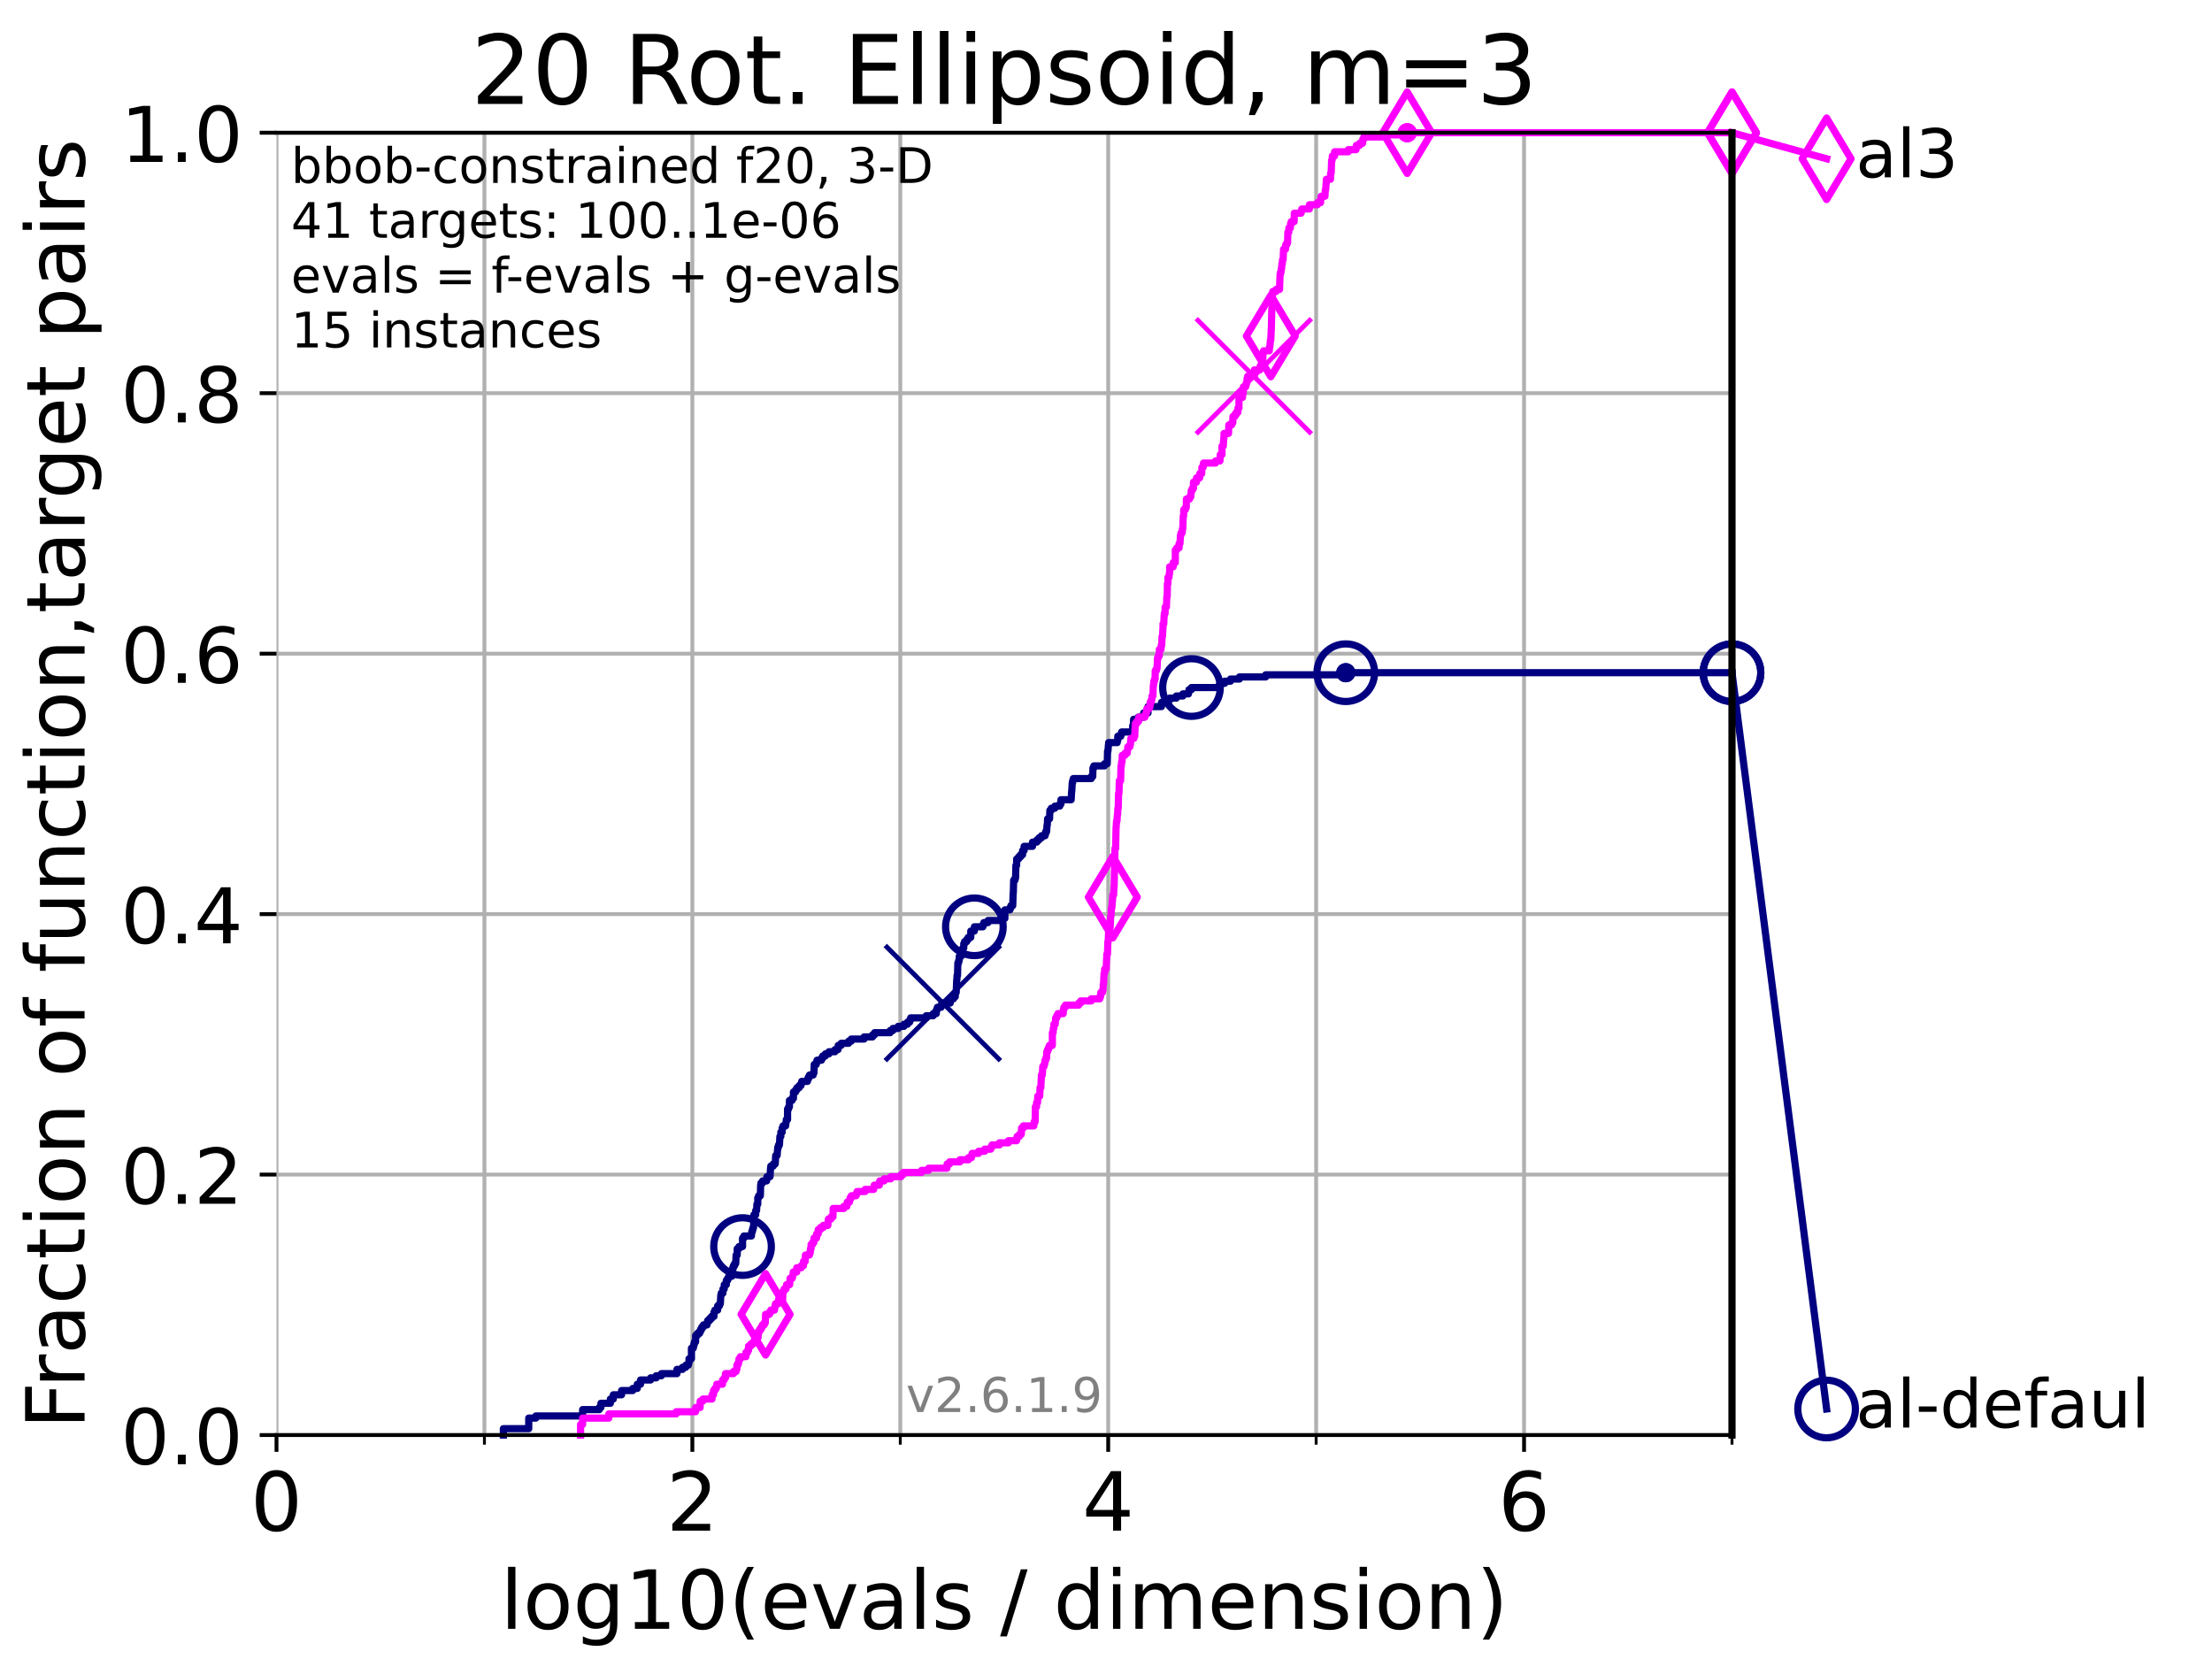 <?xml version="1.0" encoding="utf-8" standalone="no"?>
<!DOCTYPE svg PUBLIC "-//W3C//DTD SVG 1.1//EN"
  "http://www.w3.org/Graphics/SVG/1.1/DTD/svg11.dtd">
<!-- Created with matplotlib (https://matplotlib.org/) -->
<svg height="345.6pt" version="1.1" viewBox="0 0 460.8 345.6" width="460.8pt" xmlns="http://www.w3.org/2000/svg" xmlns:xlink="http://www.w3.org/1999/xlink">
 <defs>
  <style type="text/css">*{stroke-linecap:butt;stroke-linejoin:round;}</style>
 </defs>
 <g id="figure_1">
  <g id="patch_1">
   <path d="M 0 345.6 
L 460.8 345.6 
L 460.8 0 
L 0 0 
z
" style="fill:#ffffff;"/>
  </g>
  <g id="axes_1">
   <g id="patch_2">
    <path d="M 57.6 298.944 
L 360.806 298.944 
L 360.806 27.648 
L 57.6 27.648 
z
" style="fill:#ffffff;"/>
   </g>
   <g id="matplotlib.axis_1">
    <g id="xtick_1">
     <g id="line2d_1">
      <path clip-path="url(#pff740fc621)" d="M 57.6 298.944 
L 57.6 27.648 
" style="fill:none;stroke:#b0b0b0;stroke-linecap:square;stroke-width:0.8;"/>
     </g>
     <g id="line2d_2">
      <defs>
       <path d="M 0 0 
L 0 3.5 
" id="m4adf66d216" style="stroke:#000000;stroke-width:0.8;"/>
      </defs>
      <g>
       <use style="stroke:#000000;stroke-width:0.8;" x="57.6" xlink:href="#m4adf66d216" y="298.944"/>
      </g>
     </g>
     <g id="text_1">
      <!-- 0 -->
      <g transform="translate(52.192 318.861)scale(0.17 -0.17)">
       <defs>
        <path d="M 31.781 66.406 
Q 24.172 66.406 20.328 58.906 
Q 16.5 51.422 16.5 36.375 
Q 16.5 21.391 20.328 13.891 
Q 24.172 6.391 31.781 6.391 
Q 39.453 6.391 43.281 13.891 
Q 47.125 21.391 47.125 36.375 
Q 47.125 51.422 43.281 58.906 
Q 39.453 66.406 31.781 66.406 
z
M 31.781 74.219 
Q 44.047 74.219 50.516 64.516 
Q 56.984 54.828 56.984 36.375 
Q 56.984 17.969 50.516 8.266 
Q 44.047 -1.422 31.781 -1.422 
Q 19.531 -1.422 13.062 8.266 
Q 6.594 17.969 6.594 36.375 
Q 6.594 54.828 13.062 64.516 
Q 19.531 74.219 31.781 74.219 
z
" id="DejaVuSans-48"/>
       </defs>
       <use xlink:href="#DejaVuSans-48"/>
      </g>
     </g>
    </g>
    <g id="xtick_2">
     <g id="line2d_3">
      <path clip-path="url(#pff740fc621)" d="M 144.23 298.944 
L 144.23 27.648 
" style="fill:none;stroke:#b0b0b0;stroke-linecap:square;stroke-width:0.8;"/>
     </g>
     <g id="line2d_4">
      <g>
       <use style="stroke:#000000;stroke-width:0.8;" x="144.23" xlink:href="#m4adf66d216" y="298.944"/>
      </g>
     </g>
     <g id="text_2">
      <!-- 2 -->
      <g transform="translate(138.822 318.861)scale(0.17 -0.17)">
       <defs>
        <path d="M 19.188 8.297 
L 53.609 8.297 
L 53.609 0 
L 7.328 0 
L 7.328 8.297 
Q 12.938 14.109 22.625 23.891 
Q 32.328 33.688 34.812 36.531 
Q 39.547 41.844 41.422 45.531 
Q 43.312 49.219 43.312 52.781 
Q 43.312 58.594 39.234 62.25 
Q 35.156 65.922 28.609 65.922 
Q 23.969 65.922 18.812 64.312 
Q 13.672 62.703 7.812 59.422 
L 7.812 69.391 
Q 13.766 71.781 18.938 73 
Q 24.125 74.219 28.422 74.219 
Q 39.75 74.219 46.484 68.547 
Q 53.219 62.891 53.219 53.422 
Q 53.219 48.922 51.531 44.891 
Q 49.859 40.875 45.406 35.406 
Q 44.188 33.984 37.641 27.219 
Q 31.109 20.453 19.188 8.297 
z
" id="DejaVuSans-50"/>
       </defs>
       <use xlink:href="#DejaVuSans-50"/>
      </g>
     </g>
    </g>
    <g id="xtick_3">
     <g id="line2d_5">
      <path clip-path="url(#pff740fc621)" d="M 230.861 298.944 
L 230.861 27.648 
" style="fill:none;stroke:#b0b0b0;stroke-linecap:square;stroke-width:0.8;"/>
     </g>
     <g id="line2d_6">
      <g>
       <use style="stroke:#000000;stroke-width:0.8;" x="230.861" xlink:href="#m4adf66d216" y="298.944"/>
      </g>
     </g>
     <g id="text_3">
      <!-- 4 -->
      <g transform="translate(225.453 318.861)scale(0.17 -0.17)">
       <defs>
        <path d="M 37.797 64.312 
L 12.891 25.391 
L 37.797 25.391 
z
M 35.203 72.906 
L 47.609 72.906 
L 47.609 25.391 
L 58.016 25.391 
L 58.016 17.188 
L 47.609 17.188 
L 47.609 0 
L 37.797 0 
L 37.797 17.188 
L 4.891 17.188 
L 4.891 26.703 
z
" id="DejaVuSans-52"/>
       </defs>
       <use xlink:href="#DejaVuSans-52"/>
      </g>
     </g>
    </g>
    <g id="xtick_4">
     <g id="line2d_7">
      <path clip-path="url(#pff740fc621)" d="M 317.491 298.944 
L 317.491 27.648 
" style="fill:none;stroke:#b0b0b0;stroke-linecap:square;stroke-width:0.8;"/>
     </g>
     <g id="line2d_8">
      <g>
       <use style="stroke:#000000;stroke-width:0.8;" x="317.491" xlink:href="#m4adf66d216" y="298.944"/>
      </g>
     </g>
     <g id="text_4">
      <!-- 6 -->
      <g transform="translate(312.083 318.861)scale(0.17 -0.17)">
       <defs>
        <path d="M 33.016 40.375 
Q 26.375 40.375 22.484 35.828 
Q 18.609 31.297 18.609 23.391 
Q 18.609 15.531 22.484 10.953 
Q 26.375 6.391 33.016 6.391 
Q 39.656 6.391 43.531 10.953 
Q 47.406 15.531 47.406 23.391 
Q 47.406 31.297 43.531 35.828 
Q 39.656 40.375 33.016 40.375 
z
M 52.594 71.297 
L 52.594 62.312 
Q 48.875 64.062 45.094 64.984 
Q 41.312 65.922 37.594 65.922 
Q 27.828 65.922 22.672 59.328 
Q 17.531 52.734 16.797 39.406 
Q 19.672 43.656 24.016 45.922 
Q 28.375 48.188 33.594 48.188 
Q 44.578 48.188 50.953 41.516 
Q 57.328 34.859 57.328 23.391 
Q 57.328 12.156 50.688 5.359 
Q 44.047 -1.422 33.016 -1.422 
Q 20.359 -1.422 13.672 8.266 
Q 6.984 17.969 6.984 36.375 
Q 6.984 53.656 15.188 63.938 
Q 23.391 74.219 37.203 74.219 
Q 40.922 74.219 44.703 73.484 
Q 48.484 72.75 52.594 71.297 
z
" id="DejaVuSans-54"/>
       </defs>
       <use xlink:href="#DejaVuSans-54"/>
      </g>
     </g>
    </g>
    <g id="xtick_5">
     <g id="line2d_9">
      <path clip-path="url(#pff740fc621)" d="M 100.915 298.944 
L 100.915 27.648 
" style="fill:none;stroke:#b0b0b0;stroke-linecap:square;stroke-width:0.8;"/>
     </g>
     <g id="line2d_10">
      <defs>
       <path d="M 0 0 
L 0 2 
" id="m6465df283b" style="stroke:#000000;stroke-width:0.6;"/>
      </defs>
      <g>
       <use style="stroke:#000000;stroke-width:0.6;" x="100.915" xlink:href="#m6465df283b" y="298.944"/>
      </g>
     </g>
    </g>
    <g id="xtick_6">
     <g id="line2d_11">
      <path clip-path="url(#pff740fc621)" d="M 187.546 298.944 
L 187.546 27.648 
" style="fill:none;stroke:#b0b0b0;stroke-linecap:square;stroke-width:0.8;"/>
     </g>
     <g id="line2d_12">
      <g>
       <use style="stroke:#000000;stroke-width:0.6;" x="187.546" xlink:href="#m6465df283b" y="298.944"/>
      </g>
     </g>
    </g>
    <g id="xtick_7">
     <g id="line2d_13">
      <path clip-path="url(#pff740fc621)" d="M 274.176 298.944 
L 274.176 27.648 
" style="fill:none;stroke:#b0b0b0;stroke-linecap:square;stroke-width:0.8;"/>
     </g>
     <g id="line2d_14">
      <g>
       <use style="stroke:#000000;stroke-width:0.6;" x="274.176" xlink:href="#m6465df283b" y="298.944"/>
      </g>
     </g>
    </g>
    <g id="xtick_8">
     <g id="line2d_15">
      <path clip-path="url(#pff740fc621)" d="M 360.806 298.944 
L 360.806 27.648 
" style="fill:none;stroke:#b0b0b0;stroke-linecap:square;stroke-width:0.8;"/>
     </g>
     <g id="line2d_16">
      <g>
       <use style="stroke:#000000;stroke-width:0.6;" x="360.806" xlink:href="#m6465df283b" y="298.944"/>
      </g>
     </g>
    </g>
    <g id="text_5">
     <!-- log10(evals / dimension) -->
     <g transform="translate(104.239 339.314)scale(0.17 -0.17)">
      <defs>
       <path d="M 9.422 75.984 
L 18.406 75.984 
L 18.406 0 
L 9.422 0 
z
" id="DejaVuSans-108"/>
       <path d="M 30.609 48.391 
Q 23.391 48.391 19.188 42.75 
Q 14.984 37.109 14.984 27.297 
Q 14.984 17.484 19.156 11.844 
Q 23.344 6.203 30.609 6.203 
Q 37.797 6.203 41.984 11.859 
Q 46.188 17.531 46.188 27.297 
Q 46.188 37.016 41.984 42.703 
Q 37.797 48.391 30.609 48.391 
z
M 30.609 56 
Q 42.328 56 49.016 48.375 
Q 55.719 40.766 55.719 27.297 
Q 55.719 13.875 49.016 6.219 
Q 42.328 -1.422 30.609 -1.422 
Q 18.844 -1.422 12.172 6.219 
Q 5.516 13.875 5.516 27.297 
Q 5.516 40.766 12.172 48.375 
Q 18.844 56 30.609 56 
z
" id="DejaVuSans-111"/>
       <path d="M 45.406 27.984 
Q 45.406 37.75 41.375 43.109 
Q 37.359 48.484 30.078 48.484 
Q 22.859 48.484 18.828 43.109 
Q 14.797 37.75 14.797 27.984 
Q 14.797 18.266 18.828 12.891 
Q 22.859 7.516 30.078 7.516 
Q 37.359 7.516 41.375 12.891 
Q 45.406 18.266 45.406 27.984 
z
M 54.391 6.781 
Q 54.391 -7.172 48.188 -13.984 
Q 42 -20.797 29.203 -20.797 
Q 24.469 -20.797 20.266 -20.094 
Q 16.062 -19.391 12.109 -17.922 
L 12.109 -9.188 
Q 16.062 -11.328 19.922 -12.344 
Q 23.781 -13.375 27.781 -13.375 
Q 36.625 -13.375 41.016 -8.766 
Q 45.406 -4.156 45.406 5.172 
L 45.406 9.625 
Q 42.625 4.781 38.281 2.391 
Q 33.938 0 27.875 0 
Q 17.828 0 11.672 7.656 
Q 5.516 15.328 5.516 27.984 
Q 5.516 40.672 11.672 48.328 
Q 17.828 56 27.875 56 
Q 33.938 56 38.281 53.609 
Q 42.625 51.219 45.406 46.391 
L 45.406 54.688 
L 54.391 54.688 
z
" id="DejaVuSans-103"/>
       <path d="M 12.406 8.297 
L 28.516 8.297 
L 28.516 63.922 
L 10.984 60.406 
L 10.984 69.391 
L 28.422 72.906 
L 38.281 72.906 
L 38.281 8.297 
L 54.391 8.297 
L 54.391 0 
L 12.406 0 
z
" id="DejaVuSans-49"/>
       <path d="M 31 75.875 
Q 24.469 64.656 21.281 53.656 
Q 18.109 42.672 18.109 31.391 
Q 18.109 20.125 21.312 9.062 
Q 24.516 -2 31 -13.188 
L 23.188 -13.188 
Q 15.875 -1.703 12.234 9.375 
Q 8.594 20.453 8.594 31.391 
Q 8.594 42.281 12.203 53.312 
Q 15.828 64.359 23.188 75.875 
z
" id="DejaVuSans-40"/>
       <path d="M 56.203 29.594 
L 56.203 25.203 
L 14.891 25.203 
Q 15.484 15.922 20.484 11.062 
Q 25.484 6.203 34.422 6.203 
Q 39.594 6.203 44.453 7.469 
Q 49.312 8.734 54.109 11.281 
L 54.109 2.781 
Q 49.266 0.734 44.188 -0.344 
Q 39.109 -1.422 33.891 -1.422 
Q 20.797 -1.422 13.156 6.188 
Q 5.516 13.812 5.516 26.812 
Q 5.516 40.234 12.766 48.109 
Q 20.016 56 32.328 56 
Q 43.359 56 49.781 48.891 
Q 56.203 41.797 56.203 29.594 
z
M 47.219 32.234 
Q 47.125 39.594 43.094 43.984 
Q 39.062 48.391 32.422 48.391 
Q 24.906 48.391 20.391 44.141 
Q 15.875 39.891 15.188 32.172 
z
" id="DejaVuSans-101"/>
       <path d="M 2.984 54.688 
L 12.5 54.688 
L 29.594 8.797 
L 46.688 54.688 
L 56.203 54.688 
L 35.688 0 
L 23.484 0 
z
" id="DejaVuSans-118"/>
       <path d="M 34.281 27.484 
Q 23.391 27.484 19.188 25 
Q 14.984 22.516 14.984 16.5 
Q 14.984 11.719 18.141 8.906 
Q 21.297 6.109 26.703 6.109 
Q 34.188 6.109 38.703 11.406 
Q 43.219 16.703 43.219 25.484 
L 43.219 27.484 
z
M 52.203 31.203 
L 52.203 0 
L 43.219 0 
L 43.219 8.297 
Q 40.141 3.328 35.547 0.953 
Q 30.953 -1.422 24.312 -1.422 
Q 15.922 -1.422 10.953 3.297 
Q 6 8.016 6 15.922 
Q 6 25.141 12.172 29.828 
Q 18.359 34.516 30.609 34.516 
L 43.219 34.516 
L 43.219 35.406 
Q 43.219 41.609 39.141 45 
Q 35.062 48.391 27.688 48.391 
Q 23 48.391 18.547 47.266 
Q 14.109 46.141 10.016 43.891 
L 10.016 52.203 
Q 14.938 54.109 19.578 55.047 
Q 24.219 56 28.609 56 
Q 40.484 56 46.344 49.844 
Q 52.203 43.703 52.203 31.203 
z
" id="DejaVuSans-97"/>
       <path d="M 44.281 53.078 
L 44.281 44.578 
Q 40.484 46.531 36.375 47.5 
Q 32.281 48.484 27.875 48.484 
Q 21.188 48.484 17.844 46.438 
Q 14.5 44.391 14.5 40.281 
Q 14.5 37.156 16.891 35.375 
Q 19.281 33.594 26.516 31.984 
L 29.594 31.297 
Q 39.156 29.25 43.188 25.516 
Q 47.219 21.781 47.219 15.094 
Q 47.219 7.469 41.188 3.016 
Q 35.156 -1.422 24.609 -1.422 
Q 20.219 -1.422 15.453 -0.562 
Q 10.688 0.297 5.422 2 
L 5.422 11.281 
Q 10.406 8.688 15.234 7.391 
Q 20.062 6.109 24.812 6.109 
Q 31.156 6.109 34.562 8.281 
Q 37.984 10.453 37.984 14.406 
Q 37.984 18.062 35.516 20.016 
Q 33.062 21.969 24.703 23.781 
L 21.578 24.516 
Q 13.234 26.266 9.516 29.906 
Q 5.812 33.547 5.812 39.891 
Q 5.812 47.609 11.281 51.797 
Q 16.75 56 26.812 56 
Q 31.781 56 36.172 55.266 
Q 40.578 54.547 44.281 53.078 
z
" id="DejaVuSans-115"/>
       <path id="DejaVuSans-32"/>
       <path d="M 25.391 72.906 
L 33.688 72.906 
L 8.297 -9.281 
L 0 -9.281 
z
" id="DejaVuSans-47"/>
       <path d="M 45.406 46.391 
L 45.406 75.984 
L 54.391 75.984 
L 54.391 0 
L 45.406 0 
L 45.406 8.203 
Q 42.578 3.328 38.25 0.953 
Q 33.938 -1.422 27.875 -1.422 
Q 17.969 -1.422 11.734 6.484 
Q 5.516 14.406 5.516 27.297 
Q 5.516 40.188 11.734 48.094 
Q 17.969 56 27.875 56 
Q 33.938 56 38.25 53.625 
Q 42.578 51.266 45.406 46.391 
z
M 14.797 27.297 
Q 14.797 17.391 18.875 11.75 
Q 22.953 6.109 30.078 6.109 
Q 37.203 6.109 41.297 11.75 
Q 45.406 17.391 45.406 27.297 
Q 45.406 37.203 41.297 42.844 
Q 37.203 48.484 30.078 48.484 
Q 22.953 48.484 18.875 42.844 
Q 14.797 37.203 14.797 27.297 
z
" id="DejaVuSans-100"/>
       <path d="M 9.422 54.688 
L 18.406 54.688 
L 18.406 0 
L 9.422 0 
z
M 9.422 75.984 
L 18.406 75.984 
L 18.406 64.594 
L 9.422 64.594 
z
" id="DejaVuSans-105"/>
       <path d="M 52 44.188 
Q 55.375 50.25 60.062 53.125 
Q 64.75 56 71.094 56 
Q 79.641 56 84.281 50.016 
Q 88.922 44.047 88.922 33.016 
L 88.922 0 
L 79.891 0 
L 79.891 32.719 
Q 79.891 40.578 77.094 44.375 
Q 74.312 48.188 68.609 48.188 
Q 61.625 48.188 57.562 43.547 
Q 53.516 38.922 53.516 30.906 
L 53.516 0 
L 44.484 0 
L 44.484 32.719 
Q 44.484 40.625 41.703 44.406 
Q 38.922 48.188 33.109 48.188 
Q 26.219 48.188 22.156 43.531 
Q 18.109 38.875 18.109 30.906 
L 18.109 0 
L 9.078 0 
L 9.078 54.688 
L 18.109 54.688 
L 18.109 46.188 
Q 21.188 51.219 25.484 53.609 
Q 29.781 56 35.688 56 
Q 41.656 56 45.828 52.969 
Q 50 49.953 52 44.188 
z
" id="DejaVuSans-109"/>
       <path d="M 54.891 33.016 
L 54.891 0 
L 45.906 0 
L 45.906 32.719 
Q 45.906 40.484 42.875 44.328 
Q 39.844 48.188 33.797 48.188 
Q 26.516 48.188 22.312 43.547 
Q 18.109 38.922 18.109 30.906 
L 18.109 0 
L 9.078 0 
L 9.078 54.688 
L 18.109 54.688 
L 18.109 46.188 
Q 21.344 51.125 25.703 53.562 
Q 30.078 56 35.797 56 
Q 45.219 56 50.047 50.172 
Q 54.891 44.344 54.891 33.016 
z
" id="DejaVuSans-110"/>
       <path d="M 8.016 75.875 
L 15.828 75.875 
Q 23.141 64.359 26.781 53.312 
Q 30.422 42.281 30.422 31.391 
Q 30.422 20.453 26.781 9.375 
Q 23.141 -1.703 15.828 -13.188 
L 8.016 -13.188 
Q 14.5 -2 17.703 9.062 
Q 20.906 20.125 20.906 31.391 
Q 20.906 42.672 17.703 53.656 
Q 14.5 64.656 8.016 75.875 
z
" id="DejaVuSans-41"/>
      </defs>
      <use xlink:href="#DejaVuSans-108"/>
      <use x="27.783" xlink:href="#DejaVuSans-111"/>
      <use x="88.965" xlink:href="#DejaVuSans-103"/>
      <use x="152.441" xlink:href="#DejaVuSans-49"/>
      <use x="216.064" xlink:href="#DejaVuSans-48"/>
      <use x="279.688" xlink:href="#DejaVuSans-40"/>
      <use x="318.701" xlink:href="#DejaVuSans-101"/>
      <use x="380.225" xlink:href="#DejaVuSans-118"/>
      <use x="439.404" xlink:href="#DejaVuSans-97"/>
      <use x="500.684" xlink:href="#DejaVuSans-108"/>
      <use x="528.467" xlink:href="#DejaVuSans-115"/>
      <use x="580.566" xlink:href="#DejaVuSans-32"/>
      <use x="612.354" xlink:href="#DejaVuSans-47"/>
      <use x="646.045" xlink:href="#DejaVuSans-32"/>
      <use x="677.832" xlink:href="#DejaVuSans-100"/>
      <use x="741.309" xlink:href="#DejaVuSans-105"/>
      <use x="769.092" xlink:href="#DejaVuSans-109"/>
      <use x="866.504" xlink:href="#DejaVuSans-101"/>
      <use x="928.027" xlink:href="#DejaVuSans-110"/>
      <use x="991.406" xlink:href="#DejaVuSans-115"/>
      <use x="1043.506" xlink:href="#DejaVuSans-105"/>
      <use x="1071.289" xlink:href="#DejaVuSans-111"/>
      <use x="1132.471" xlink:href="#DejaVuSans-110"/>
      <use x="1195.85" xlink:href="#DejaVuSans-41"/>
     </g>
    </g>
   </g>
   <g id="matplotlib.axis_2">
    <g id="ytick_1">
     <g id="line2d_17">
      <path clip-path="url(#pff740fc621)" d="M 57.6 298.944 
L 360.806 298.944 
" style="fill:none;stroke:#b0b0b0;stroke-linecap:square;stroke-width:0.8;"/>
     </g>
     <g id="line2d_18">
      <defs>
       <path d="M 0 0 
L -3.5 0 
" id="m9ffba94c72" style="stroke:#000000;stroke-width:0.8;"/>
      </defs>
      <g>
       <use style="stroke:#000000;stroke-width:0.8;" x="57.6" xlink:href="#m9ffba94c72" y="298.944"/>
      </g>
     </g>
     <g id="text_6">
      <!-- 0.0 -->
      <g transform="translate(25.155 305.023)scale(0.16 -0.16)">
       <defs>
        <path d="M 10.688 12.406 
L 21 12.406 
L 21 0 
L 10.688 0 
z
" id="DejaVuSans-46"/>
       </defs>
       <use xlink:href="#DejaVuSans-48"/>
       <use x="63.623" xlink:href="#DejaVuSans-46"/>
       <use x="95.41" xlink:href="#DejaVuSans-48"/>
      </g>
     </g>
    </g>
    <g id="ytick_2">
     <g id="line2d_19">
      <path clip-path="url(#pff740fc621)" d="M 57.6 244.685 
L 360.806 244.685 
" style="fill:none;stroke:#b0b0b0;stroke-linecap:square;stroke-width:0.8;"/>
     </g>
     <g id="line2d_20">
      <g>
       <use style="stroke:#000000;stroke-width:0.8;" x="57.6" xlink:href="#m9ffba94c72" y="244.685"/>
      </g>
     </g>
     <g id="text_7">
      <!-- 0.2 -->
      <g transform="translate(25.155 250.764)scale(0.16 -0.16)">
       <use xlink:href="#DejaVuSans-48"/>
       <use x="63.623" xlink:href="#DejaVuSans-46"/>
       <use x="95.41" xlink:href="#DejaVuSans-50"/>
      </g>
     </g>
    </g>
    <g id="ytick_3">
     <g id="line2d_21">
      <path clip-path="url(#pff740fc621)" d="M 57.6 190.426 
L 360.806 190.426 
" style="fill:none;stroke:#b0b0b0;stroke-linecap:square;stroke-width:0.8;"/>
     </g>
     <g id="line2d_22">
      <g>
       <use style="stroke:#000000;stroke-width:0.8;" x="57.6" xlink:href="#m9ffba94c72" y="190.426"/>
      </g>
     </g>
     <g id="text_8">
      <!-- 0.4 -->
      <g transform="translate(25.155 196.504)scale(0.16 -0.16)">
       <use xlink:href="#DejaVuSans-48"/>
       <use x="63.623" xlink:href="#DejaVuSans-46"/>
       <use x="95.41" xlink:href="#DejaVuSans-52"/>
      </g>
     </g>
    </g>
    <g id="ytick_4">
     <g id="line2d_23">
      <path clip-path="url(#pff740fc621)" d="M 57.6 136.166 
L 360.806 136.166 
" style="fill:none;stroke:#b0b0b0;stroke-linecap:square;stroke-width:0.8;"/>
     </g>
     <g id="line2d_24">
      <g>
       <use style="stroke:#000000;stroke-width:0.8;" x="57.6" xlink:href="#m9ffba94c72" y="136.166"/>
      </g>
     </g>
     <g id="text_9">
      <!-- 0.6 -->
      <g transform="translate(25.155 142.245)scale(0.16 -0.16)">
       <use xlink:href="#DejaVuSans-48"/>
       <use x="63.623" xlink:href="#DejaVuSans-46"/>
       <use x="95.41" xlink:href="#DejaVuSans-54"/>
      </g>
     </g>
    </g>
    <g id="ytick_5">
     <g id="line2d_25">
      <path clip-path="url(#pff740fc621)" d="M 57.6 81.907 
L 360.806 81.907 
" style="fill:none;stroke:#b0b0b0;stroke-linecap:square;stroke-width:0.8;"/>
     </g>
     <g id="line2d_26">
      <g>
       <use style="stroke:#000000;stroke-width:0.8;" x="57.6" xlink:href="#m9ffba94c72" y="81.907"/>
      </g>
     </g>
     <g id="text_10">
      <!-- 0.8 -->
      <g transform="translate(25.155 87.986)scale(0.16 -0.16)">
       <defs>
        <path d="M 31.781 34.625 
Q 24.75 34.625 20.719 30.859 
Q 16.703 27.094 16.703 20.516 
Q 16.703 13.922 20.719 10.156 
Q 24.75 6.391 31.781 6.391 
Q 38.812 6.391 42.859 10.172 
Q 46.922 13.969 46.922 20.516 
Q 46.922 27.094 42.891 30.859 
Q 38.875 34.625 31.781 34.625 
z
M 21.922 38.812 
Q 15.578 40.375 12.031 44.719 
Q 8.5 49.078 8.5 55.328 
Q 8.5 64.062 14.719 69.141 
Q 20.953 74.219 31.781 74.219 
Q 42.672 74.219 48.875 69.141 
Q 55.078 64.062 55.078 55.328 
Q 55.078 49.078 51.531 44.719 
Q 48 40.375 41.703 38.812 
Q 48.828 37.156 52.797 32.312 
Q 56.781 27.484 56.781 20.516 
Q 56.781 9.906 50.312 4.234 
Q 43.844 -1.422 31.781 -1.422 
Q 19.734 -1.422 13.25 4.234 
Q 6.781 9.906 6.781 20.516 
Q 6.781 27.484 10.781 32.312 
Q 14.797 37.156 21.922 38.812 
z
M 18.312 54.391 
Q 18.312 48.734 21.844 45.562 
Q 25.391 42.391 31.781 42.391 
Q 38.141 42.391 41.719 45.562 
Q 45.312 48.734 45.312 54.391 
Q 45.312 60.062 41.719 63.234 
Q 38.141 66.406 31.781 66.406 
Q 25.391 66.406 21.844 63.234 
Q 18.312 60.062 18.312 54.391 
z
" id="DejaVuSans-56"/>
       </defs>
       <use xlink:href="#DejaVuSans-48"/>
       <use x="63.623" xlink:href="#DejaVuSans-46"/>
       <use x="95.41" xlink:href="#DejaVuSans-56"/>
      </g>
     </g>
    </g>
    <g id="ytick_6">
     <g id="line2d_27">
      <path clip-path="url(#pff740fc621)" d="M 57.6 27.648 
L 360.806 27.648 
" style="fill:none;stroke:#b0b0b0;stroke-linecap:square;stroke-width:0.8;"/>
     </g>
     <g id="line2d_28">
      <g>
       <use style="stroke:#000000;stroke-width:0.8;" x="57.6" xlink:href="#m9ffba94c72" y="27.648"/>
      </g>
     </g>
     <g id="text_11">
      <!-- 1.0 -->
      <g transform="translate(25.155 33.727)scale(0.16 -0.16)">
       <use xlink:href="#DejaVuSans-49"/>
       <use x="63.623" xlink:href="#DejaVuSans-46"/>
       <use x="95.41" xlink:href="#DejaVuSans-48"/>
      </g>
     </g>
    </g>
    <g id="text_12">
     <!-- Fraction of function,target pairs -->
     <g transform="translate(17.62 297.681)rotate(-90)scale(0.17 -0.17)">
      <defs>
       <path d="M 9.812 72.906 
L 51.703 72.906 
L 51.703 64.594 
L 19.672 64.594 
L 19.672 43.109 
L 48.578 43.109 
L 48.578 34.812 
L 19.672 34.812 
L 19.672 0 
L 9.812 0 
z
" id="DejaVuSans-70"/>
       <path d="M 41.109 46.297 
Q 39.594 47.172 37.812 47.578 
Q 36.031 48 33.891 48 
Q 26.266 48 22.188 43.047 
Q 18.109 38.094 18.109 28.812 
L 18.109 0 
L 9.078 0 
L 9.078 54.688 
L 18.109 54.688 
L 18.109 46.188 
Q 20.953 51.172 25.484 53.578 
Q 30.031 56 36.531 56 
Q 37.453 56 38.578 55.875 
Q 39.703 55.766 41.062 55.516 
z
" id="DejaVuSans-114"/>
       <path d="M 48.781 52.594 
L 48.781 44.188 
Q 44.969 46.297 41.141 47.344 
Q 37.312 48.391 33.406 48.391 
Q 24.656 48.391 19.812 42.844 
Q 14.984 37.312 14.984 27.297 
Q 14.984 17.281 19.812 11.734 
Q 24.656 6.203 33.406 6.203 
Q 37.312 6.203 41.141 7.25 
Q 44.969 8.297 48.781 10.406 
L 48.781 2.094 
Q 45.016 0.344 40.984 -0.531 
Q 36.969 -1.422 32.422 -1.422 
Q 20.062 -1.422 12.781 6.344 
Q 5.516 14.109 5.516 27.297 
Q 5.516 40.672 12.859 48.328 
Q 20.219 56 33.016 56 
Q 37.156 56 41.109 55.141 
Q 45.062 54.297 48.781 52.594 
z
" id="DejaVuSans-99"/>
       <path d="M 18.312 70.219 
L 18.312 54.688 
L 36.812 54.688 
L 36.812 47.703 
L 18.312 47.703 
L 18.312 18.016 
Q 18.312 11.328 20.141 9.422 
Q 21.969 7.516 27.594 7.516 
L 36.812 7.516 
L 36.812 0 
L 27.594 0 
Q 17.188 0 13.234 3.875 
Q 9.281 7.766 9.281 18.016 
L 9.281 47.703 
L 2.688 47.703 
L 2.688 54.688 
L 9.281 54.688 
L 9.281 70.219 
z
" id="DejaVuSans-116"/>
       <path d="M 37.109 75.984 
L 37.109 68.5 
L 28.516 68.5 
Q 23.688 68.5 21.797 66.547 
Q 19.922 64.594 19.922 59.516 
L 19.922 54.688 
L 34.719 54.688 
L 34.719 47.703 
L 19.922 47.703 
L 19.922 0 
L 10.891 0 
L 10.891 47.703 
L 2.297 47.703 
L 2.297 54.688 
L 10.891 54.688 
L 10.891 58.5 
Q 10.891 67.625 15.141 71.797 
Q 19.391 75.984 28.609 75.984 
z
" id="DejaVuSans-102"/>
       <path d="M 8.5 21.578 
L 8.5 54.688 
L 17.484 54.688 
L 17.484 21.922 
Q 17.484 14.156 20.5 10.266 
Q 23.531 6.391 29.594 6.391 
Q 36.859 6.391 41.078 11.031 
Q 45.312 15.672 45.312 23.688 
L 45.312 54.688 
L 54.297 54.688 
L 54.297 0 
L 45.312 0 
L 45.312 8.406 
Q 42.047 3.422 37.719 1 
Q 33.406 -1.422 27.688 -1.422 
Q 18.266 -1.422 13.375 4.438 
Q 8.5 10.297 8.5 21.578 
z
M 31.109 56 
z
" id="DejaVuSans-117"/>
       <path d="M 11.719 12.406 
L 22.016 12.406 
L 22.016 4 
L 14.016 -11.625 
L 7.719 -11.625 
L 11.719 4 
z
" id="DejaVuSans-44"/>
       <path d="M 18.109 8.203 
L 18.109 -20.797 
L 9.078 -20.797 
L 9.078 54.688 
L 18.109 54.688 
L 18.109 46.391 
Q 20.953 51.266 25.266 53.625 
Q 29.594 56 35.594 56 
Q 45.562 56 51.781 48.094 
Q 58.016 40.188 58.016 27.297 
Q 58.016 14.406 51.781 6.484 
Q 45.562 -1.422 35.594 -1.422 
Q 29.594 -1.422 25.266 0.953 
Q 20.953 3.328 18.109 8.203 
z
M 48.688 27.297 
Q 48.688 37.203 44.609 42.844 
Q 40.531 48.484 33.406 48.484 
Q 26.266 48.484 22.188 42.844 
Q 18.109 37.203 18.109 27.297 
Q 18.109 17.391 22.188 11.75 
Q 26.266 6.109 33.406 6.109 
Q 40.531 6.109 44.609 11.75 
Q 48.688 17.391 48.688 27.297 
z
" id="DejaVuSans-112"/>
      </defs>
      <use xlink:href="#DejaVuSans-70"/>
      <use x="50.27" xlink:href="#DejaVuSans-114"/>
      <use x="91.383" xlink:href="#DejaVuSans-97"/>
      <use x="152.662" xlink:href="#DejaVuSans-99"/>
      <use x="207.643" xlink:href="#DejaVuSans-116"/>
      <use x="246.852" xlink:href="#DejaVuSans-105"/>
      <use x="274.635" xlink:href="#DejaVuSans-111"/>
      <use x="335.816" xlink:href="#DejaVuSans-110"/>
      <use x="399.195" xlink:href="#DejaVuSans-32"/>
      <use x="430.982" xlink:href="#DejaVuSans-111"/>
      <use x="492.164" xlink:href="#DejaVuSans-102"/>
      <use x="527.369" xlink:href="#DejaVuSans-32"/>
      <use x="559.156" xlink:href="#DejaVuSans-102"/>
      <use x="594.361" xlink:href="#DejaVuSans-117"/>
      <use x="657.74" xlink:href="#DejaVuSans-110"/>
      <use x="721.119" xlink:href="#DejaVuSans-99"/>
      <use x="776.1" xlink:href="#DejaVuSans-116"/>
      <use x="815.309" xlink:href="#DejaVuSans-105"/>
      <use x="843.092" xlink:href="#DejaVuSans-111"/>
      <use x="904.273" xlink:href="#DejaVuSans-110"/>
      <use x="967.652" xlink:href="#DejaVuSans-44"/>
      <use x="999.439" xlink:href="#DejaVuSans-116"/>
      <use x="1038.648" xlink:href="#DejaVuSans-97"/>
      <use x="1099.928" xlink:href="#DejaVuSans-114"/>
      <use x="1139.291" xlink:href="#DejaVuSans-103"/>
      <use x="1202.768" xlink:href="#DejaVuSans-101"/>
      <use x="1264.291" xlink:href="#DejaVuSans-116"/>
      <use x="1303.5" xlink:href="#DejaVuSans-32"/>
      <use x="1335.287" xlink:href="#DejaVuSans-112"/>
      <use x="1398.764" xlink:href="#DejaVuSans-97"/>
      <use x="1460.043" xlink:href="#DejaVuSans-105"/>
      <use x="1487.826" xlink:href="#DejaVuSans-114"/>
      <use x="1528.939" xlink:href="#DejaVuSans-115"/>
     </g>
    </g>
   </g>
   <g id="line2d_29">
    <defs>
     <path d="M 0 1.5 
C 0.398 1.5 0.779 1.342 1.061 1.061 
C 1.342 0.779 1.5 0.398 1.5 0 
C 1.5 -0.398 1.342 -0.779 1.061 -1.061 
C 0.779 -1.342 0.398 -1.5 0 -1.5 
C -0.398 -1.5 -0.779 -1.342 -1.061 -1.061 
C -1.342 -0.779 -1.5 -0.398 -1.5 0 
C -1.5 0.398 -1.342 0.779 -1.061 1.061 
C -0.779 1.342 -0.398 1.5 0 1.5 
z
" id="ma63d033929" style="stroke:#000080;"/>
    </defs>
    <g>
     <use style="fill:#000080;stroke:#000080;" x="280.352" xlink:href="#ma63d033929" y="140.137"/>
     <use style="fill:#000080;stroke:#000080;" x="280.352" xlink:href="#ma63d033929" y="140.137"/>
    </g>
   </g>
   <g id="line2d_30">
    <path d="M 104.86 298.944 
L 104.86 297.621 
L 110.145 297.621 
L 110.145 295.415 
L 111.621 295.415 
L 111.621 294.974 
L 121.372 294.974 
L 121.372 293.65 
L 124.837 293.65 
L 124.837 293.209 
L 125.185 293.209 
L 125.185 292.327 
L 127.15 292.327 
L 127.15 291.445 
L 127.761 291.445 
L 127.761 290.562 
L 129.486 290.562 
L 129.486 289.68 
L 131.808 289.68 
L 131.808 289.239 
L 132.755 289.239 
L 132.755 288.357 
L 133.435 288.357 
L 133.435 287.475 
L 135.539 287.475 
L 135.539 287.033 
L 136.697 287.033 
L 136.697 286.592 
L 137.788 286.592 
L 137.788 286.151 
L 141.025 286.151 
L 141.025 285.269 
L 142.179 285.269 
L 142.179 284.828 
L 142.865 284.828 
L 142.865 284.387 
L 143.397 284.387 
L 143.397 283.946 
L 143.528 283.946 
L 143.528 283.063 
L 144.041 283.063 
L 144.041 280.858 
L 144.418 280.858 
L 144.418 280.416 
L 144.541 280.416 
L 144.541 279.975 
L 144.664 279.975 
L 144.664 279.534 
L 144.908 279.534 
L 144.908 278.211 
L 145.267 278.211 
L 145.267 277.77 
L 145.736 277.77 
L 145.736 277.329 
L 145.966 277.329 
L 145.966 276.887 
L 146.194 276.887 
L 146.194 276.446 
L 146.53 276.446 
L 146.53 276.005 
L 147.291 276.005 
L 147.397 275.123 
L 147.816 275.123 
L 147.816 274.682 
L 148.226 274.682 
L 148.226 274.241 
L 148.727 274.241 
L 148.727 273.358 
L 148.923 273.358 
L 148.923 272.917 
L 149.501 272.917 
L 149.501 272.035 
L 149.876 272.035 
L 149.876 271.594 
L 150.061 271.594 
L 150.152 269.829 
L 150.244 269.829 
L 150.244 269.388 
L 150.605 269.388 
L 150.605 268.506 
L 150.871 268.506 
L 150.871 267.624 
L 151.306 267.624 
L 151.306 266.741 
L 151.563 266.741 
L 151.563 266.3 
L 151.816 266.3 
L 151.816 265.859 
L 152.475 265.859 
L 152.475 264.536 
L 152.636 264.536 
L 152.636 264.095 
L 152.796 264.095 
L 152.796 263.653 
L 153.033 263.653 
L 153.033 263.212 
L 153.267 263.212 
L 153.344 261.448 
L 153.575 261.448 
L 153.575 260.124 
L 153.952 260.124 
L 153.952 259.683 
L 154.686 259.683 
L 154.686 257.919 
L 154.971 257.919 
L 154.971 257.478 
L 156.534 257.478 
L 156.599 256.595 
L 156.729 256.595 
L 156.729 256.154 
L 156.858 256.154 
L 156.858 255.713 
L 156.985 255.713 
L 157.049 253.066 
L 157.426 253.066 
L 157.426 252.184 
L 157.611 252.184 
L 157.673 250.861 
L 157.856 250.861 
L 157.856 249.537 
L 158.037 249.537 
L 158.037 249.096 
L 158.395 249.096 
L 158.454 246.89 
L 158.513 246.89 
L 158.513 246.449 
L 158.862 246.449 
L 158.862 246.008 
L 159.707 246.008 
L 159.762 245.126 
L 160.41 245.126 
L 160.516 243.361 
L 160.568 243.361 
L 160.568 242.92 
L 161.087 242.92 
L 161.087 242.479 
L 161.492 242.479 
L 161.592 240.715 
L 161.889 240.715 
L 161.987 239.391 
L 162.035 239.391 
L 162.035 238.95 
L 162.181 238.95 
L 162.181 238.509 
L 162.373 238.509 
L 162.468 236.744 
L 162.658 236.744 
L 162.658 235.862 
L 162.938 235.862 
L 162.938 234.98 
L 163.123 234.98 
L 163.123 234.539 
L 163.666 234.539 
L 163.755 233.657 
L 163.8 233.657 
L 163.8 233.215 
L 164.064 233.215 
L 164.064 231.01 
L 164.281 231.01 
L 164.281 230.569 
L 164.453 230.569 
L 164.453 229.245 
L 165.001 229.245 
L 165.001 228.804 
L 165.29 228.804 
L 165.29 227.481 
L 165.735 227.481 
L 165.735 227.04 
L 166.013 227.04 
L 166.013 226.598 
L 166.48 226.598 
L 166.48 226.157 
L 166.86 226.157 
L 166.86 225.716 
L 167.01 225.716 
L 167.01 225.275 
L 168.204 225.275 
L 168.204 224.834 
L 168.379 224.834 
L 168.379 224.393 
L 168.621 224.393 
L 168.621 223.952 
L 169.393 223.952 
L 169.393 223.51 
L 169.557 223.51 
L 169.622 221.746 
L 170.04 221.746 
L 170.04 221.305 
L 170.199 221.305 
L 170.199 220.864 
L 171.122 220.864 
L 171.122 220.423 
L 171.39 220.423 
L 171.39 219.981 
L 171.944 219.981 
L 171.944 219.54 
L 172.677 219.54 
L 172.677 219.099 
L 173.933 219.099 
L 173.933 218.658 
L 174.569 218.658 
L 174.619 217.776 
L 175.232 217.776 
L 175.232 217.335 
L 176.783 217.335 
L 176.783 216.894 
L 177.331 216.894 
L 177.331 216.452 
L 180.003 216.452 
L 180.003 216.011 
L 181.771 216.011 
L 181.771 215.57 
L 182.192 215.57 
L 182.192 215.129 
L 185.431 215.129 
L 185.431 214.688 
L 185.997 214.688 
L 185.997 214.247 
L 187.108 214.247 
L 187.108 213.806 
L 188.314 213.806 
L 188.314 213.364 
L 189.057 213.364 
L 189.057 212.923 
L 189.503 212.923 
L 189.503 212.482 
L 189.705 212.482 
L 189.705 212.041 
L 192.953 212.041 
L 192.953 211.6 
L 194.392 211.6 
L 194.392 211.159 
L 195.043 211.159 
L 195.11 210.277 
L 195.277 210.277 
L 195.277 209.835 
L 196.059 209.835 
L 196.059 209.394 
L 196.186 209.394 
L 196.186 208.953 
L 197.951 208.953 
L 197.951 208.071 
L 198.638 208.071 
L 198.638 207.63 
L 198.996 207.63 
L 198.996 206.747 
L 199.193 206.747 
L 199.3 204.101 
L 199.341 204.101 
L 199.367 203.218 
L 199.467 203.218 
L 199.54 200.572 
L 199.699 200.572 
L 199.699 200.13 
L 199.817 200.13 
L 199.817 199.248 
L 200.198 199.248 
L 200.23 197.925 
L 200.579 197.925 
L 200.579 197.484 
L 200.766 197.484 
L 200.766 196.601 
L 200.939 196.601 
L 200.939 196.16 
L 201.383 196.16 
L 201.383 195.719 
L 201.693 195.719 
L 201.693 195.278 
L 202.229 195.278 
L 202.229 193.955 
L 202.978 193.955 
L 202.978 193.072 
L 204.747 193.072 
L 204.747 192.631 
L 204.952 192.631 
L 204.952 192.19 
L 205.831 192.19 
L 205.831 191.749 
L 208.89 191.749 
L 208.89 191.308 
L 209.336 191.308 
L 209.336 189.543 
L 210.387 189.543 
L 210.387 189.102 
L 210.594 189.102 
L 210.594 188.661 
L 210.97 188.661 
L 211.06 186.014 
L 211.092 186.014 
L 211.164 183.367 
L 211.437 183.367 
L 211.437 182.926 
L 211.56 182.926 
L 211.63 180.28 
L 211.783 180.28 
L 211.783 178.956 
L 212.183 178.956 
L 212.183 178.515 
L 212.581 178.515 
L 212.581 178.074 
L 213.017 178.074 
L 213.017 177.192 
L 213.335 177.192 
L 213.335 176.309 
L 215.093 176.309 
L 215.093 175.427 
L 215.991 175.427 
L 215.991 174.986 
L 216.425 174.986 
L 216.425 174.545 
L 216.958 174.545 
L 216.958 174.104 
L 217.706 174.104 
L 217.706 173.663 
L 217.847 173.663 
L 217.847 173.221 
L 218.034 173.221 
L 218.113 171.898 
L 218.165 171.898 
L 218.236 170.575 
L 218.641 170.575 
L 218.708 168.81 
L 219.005 168.81 
L 219.005 168.369 
L 219.753 168.369 
L 219.753 167.928 
L 220.764 167.928 
L 220.764 167.487 
L 221.02 167.487 
L 221.02 166.604 
L 223.142 166.604 
L 223.242 164.84 
L 223.27 164.84 
L 223.364 163.075 
L 223.446 163.075 
L 223.446 162.634 
L 223.581 162.634 
L 223.581 162.193 
L 227.334 162.193 
L 227.334 161.752 
L 227.639 161.752 
L 227.681 159.988 
L 227.865 159.988 
L 227.865 159.546 
L 230.076 159.546 
L 230.076 159.105 
L 230.658 159.105 
L 230.725 156.458 
L 230.806 156.458 
L 230.913 155.135 
L 230.948 155.135 
L 230.948 154.694 
L 232.737 154.694 
L 232.737 154.253 
L 232.855 154.253 
L 232.855 153.371 
L 233.488 153.371 
L 233.488 152.929 
L 233.646 152.929 
L 233.646 152.488 
L 235.917 152.488 
L 235.969 151.165 
L 236.08 151.165 
L 236.154 149.841 
L 237.103 149.841 
L 237.103 149.4 
L 238.248 149.4 
L 238.248 148.518 
L 239.15 148.518 
L 239.15 147.195 
L 241.956 147.195 
L 241.962 146.312 
L 243.414 146.312 
L 243.414 145.871 
L 243.654 145.871 
L 243.654 145.43 
L 245.047 145.43 
L 245.047 144.989 
L 246.414 144.989 
L 246.414 144.548 
L 247.588 144.548 
L 247.688 143.666 
L 248.208 143.666 
L 248.208 143.225 
L 253.914 143.225 
L 253.914 142.783 
L 254.296 142.783 
L 254.296 142.342 
L 255.143 142.342 
L 255.143 141.901 
L 256.34 141.901 
L 256.34 141.46 
L 258.197 141.46 
L 258.197 141.019 
L 263.661 141.019 
L 263.661 140.578 
L 280.352 140.578 
L 280.352 140.137 
L 360.806 140.137 
L 360.806 140.137 
" style="fill:none;stroke:#000080;stroke-linecap:square;stroke-width:1.5;"/>
   </g>
   <g id="line2d_31">
    <defs>
     <path d="M 0 6 
C 1.591 6 3.117 5.368 4.243 4.243 
C 5.368 3.117 6 1.591 6 0 
C 6 -1.591 5.368 -3.117 4.243 -4.243 
C 3.117 -5.368 1.591 -6 0 -6 
C -1.591 -6 -3.117 -5.368 -4.243 -4.243 
C -5.368 -3.117 -6 -1.591 -6 0 
C -6 1.591 -5.368 3.117 -4.243 4.243 
C -3.117 5.368 -1.591 6 0 6 
z
" id="m3d04fc6b35" style="stroke:#000080;stroke-width:1.5;"/>
    </defs>
    <g>
     <use style="fill-opacity:0;stroke:#000080;stroke-width:1.5;" x="154.686" xlink:href="#m3d04fc6b35" y="259.683"/>
     <use style="fill-opacity:0;stroke:#000080;stroke-width:1.5;" x="202.978" xlink:href="#m3d04fc6b35" y="193.072"/>
     <use style="fill-opacity:0;stroke:#000080;stroke-width:1.5;" x="248.208" xlink:href="#m3d04fc6b35" y="143.225"/>
     <use style="fill-opacity:0;stroke:#000080;stroke-width:1.5;" x="280.352" xlink:href="#m3d04fc6b35" y="140.137"/>
     <use style="fill-opacity:0;stroke:#000080;stroke-width:1.5;" x="360.806" xlink:href="#m3d04fc6b35" y="140.137"/>
    </g>
   </g>
   <g id="line2d_32">
    <path style="fill:none;stroke:#000080;stroke-linecap:square;stroke-width:1.5;"/>
    <g/>
   </g>
   <g id="line2d_33">
    <path clip-path="url(#pff740fc621)" d="M 196.407 208.953 
" style="fill:none;stroke:#000080;stroke-linecap:square;stroke-width:1.5;"/>
    <defs>
     <path d="M -12 12 
L 12 -12 
M -12 -12 
L 12 12 
" id="mc22e2690db" style="stroke:#000080;"/>
    </defs>
    <g clip-path="url(#pff740fc621)">
     <use style="fill:#000080;stroke:#000080;" x="196.407" xlink:href="#mc22e2690db" y="208.953"/>
    </g>
   </g>
   <g id="line2d_34">
    <defs>
     <path d="M 0 1.5 
C 0.398 1.5 0.779 1.342 1.061 1.061 
C 1.342 0.779 1.5 0.398 1.5 0 
C 1.5 -0.398 1.342 -0.779 1.061 -1.061 
C 0.779 -1.342 0.398 -1.5 0 -1.5 
C -0.398 -1.5 -0.779 -1.342 -1.061 -1.061 
C -1.342 -0.779 -1.5 -0.398 -1.5 0 
C -1.5 0.398 -1.342 0.779 -1.061 1.061 
C -0.779 1.342 -0.398 1.5 0 1.5 
z
" id="mcf7d49d207" style="stroke:#ff00ff;"/>
    </defs>
    <g>
     <use style="fill:#ff00ff;stroke:#ff00ff;" x="293.148" xlink:href="#mcf7d49d207" y="27.648"/>
     <use style="fill:#ff00ff;stroke:#ff00ff;" x="293.148" xlink:href="#mcf7d49d207" y="27.648"/>
    </g>
   </g>
   <g id="line2d_35">
    <path d="M 120.944 298.944 
L 120.944 296.738 
L 121.372 296.738 
L 121.372 295.415 
L 126.836 295.415 
L 126.836 294.533 
L 140.876 294.533 
L 140.876 294.092 
L 144.908 294.092 
L 144.908 293.209 
L 145.852 293.209 
L 145.852 291.886 
L 146.418 291.886 
L 146.418 291.445 
L 148.327 291.445 
L 148.327 290.562 
L 148.628 290.562 
L 148.628 289.68 
L 148.923 289.68 
L 148.923 289.239 
L 149.214 289.239 
L 149.31 288.357 
L 150.515 288.357 
L 150.515 287.475 
L 150.871 287.475 
L 150.871 287.033 
L 151.133 287.033 
L 151.133 286.151 
L 152.796 286.151 
L 152.796 285.71 
L 153.344 285.71 
L 153.344 285.269 
L 153.498 285.269 
L 153.498 284.387 
L 153.727 284.387 
L 153.727 283.946 
L 153.877 283.946 
L 153.952 283.063 
L 154.249 283.063 
L 154.249 282.622 
L 155.392 282.622 
L 155.392 281.74 
L 155.735 281.74 
L 155.735 281.299 
L 155.938 281.299 
L 155.938 280.416 
L 156.403 280.416 
L 156.403 279.975 
L 156.921 279.975 
L 156.921 279.534 
L 157.175 279.534 
L 157.175 279.093 
L 157.426 279.093 
L 157.426 278.652 
L 157.917 278.652 
L 157.977 277.329 
L 158.277 277.329 
L 158.277 276.887 
L 158.572 276.887 
L 158.572 276.446 
L 158.804 276.446 
L 158.804 276.005 
L 159.204 276.005 
L 159.204 275.564 
L 159.429 275.564 
L 159.485 273.799 
L 160.303 273.799 
L 160.303 273.358 
L 160.568 273.358 
L 160.568 272.917 
L 161.341 272.917 
L 161.442 272.035 
L 161.542 272.035 
L 161.542 271.594 
L 162.133 271.594 
L 162.181 270.712 
L 163.031 270.712 
L 163.123 268.947 
L 163.351 268.947 
L 163.351 268.506 
L 163.755 268.506 
L 163.844 267.624 
L 164.496 267.624 
L 164.581 266.3 
L 165.043 266.3 
L 165.043 265.859 
L 165.167 265.859 
L 165.249 264.977 
L 165.973 264.977 
L 165.973 264.095 
L 166.935 264.095 
L 166.935 263.653 
L 167.38 263.653 
L 167.38 262.771 
L 167.743 262.771 
L 167.779 261.448 
L 168.621 261.448 
L 168.621 261.007 
L 168.791 261.007 
L 168.825 260.124 
L 168.96 260.124 
L 168.96 259.242 
L 169.294 259.242 
L 169.294 258.801 
L 169.557 258.801 
L 169.557 257.919 
L 170.104 257.919 
L 170.104 257.036 
L 170.449 257.036 
L 170.449 256.154 
L 170.91 256.154 
L 170.91 255.713 
L 171.508 255.713 
L 171.508 255.272 
L 172.455 255.272 
L 172.51 254.39 
L 172.566 254.39 
L 172.566 253.949 
L 173.114 253.949 
L 173.114 253.507 
L 173.515 253.507 
L 173.568 251.743 
L 175.779 251.743 
L 175.779 251.302 
L 176.424 251.302 
L 176.492 250.42 
L 176.96 250.42 
L 176.96 249.978 
L 177.092 249.978 
L 177.092 249.537 
L 177.352 249.537 
L 177.352 249.096 
L 178.339 249.096 
L 178.339 248.655 
L 178.543 248.655 
L 178.543 248.214 
L 180.226 248.214 
L 180.226 247.773 
L 182.008 247.773 
L 182.008 247.332 
L 182.125 247.332 
L 182.125 246.89 
L 183.183 246.89 
L 183.262 246.008 
L 184.183 246.008 
L 184.183 245.567 
L 185.557 245.567 
L 185.557 245.126 
L 187.702 245.126 
L 187.702 244.685 
L 188.156 244.685 
L 188.156 244.244 
L 191.987 244.244 
L 191.987 243.803 
L 193.445 243.803 
L 193.445 243.361 
L 197.271 243.361 
L 197.301 242.479 
L 197.817 242.479 
L 197.817 242.038 
L 199.976 242.038 
L 199.976 241.597 
L 201.761 241.597 
L 201.761 241.156 
L 202.375 241.156 
L 202.375 240.715 
L 202.506 240.715 
L 202.506 240.273 
L 203.844 240.273 
L 203.844 239.832 
L 205.128 239.832 
L 205.128 239.391 
L 206.394 239.391 
L 206.394 238.95 
L 206.646 238.95 
L 206.646 238.509 
L 208.202 238.509 
L 208.202 238.068 
L 210.06 238.068 
L 210.06 237.627 
L 211.772 237.627 
L 211.876 236.744 
L 212.358 236.744 
L 212.358 236.303 
L 212.753 236.303 
L 212.815 234.98 
L 213.178 234.98 
L 213.178 234.539 
L 215.367 234.539 
L 215.447 233.657 
L 215.651 233.657 
L 215.682 230.569 
L 215.933 230.569 
L 215.933 229.686 
L 216.142 229.686 
L 216.175 228.363 
L 216.589 228.363 
L 216.659 226.598 
L 216.818 226.598 
L 216.929 224.393 
L 216.937 224.393 
L 216.937 223.952 
L 217.128 223.952 
L 217.224 222.187 
L 217.481 222.187 
L 217.481 221.746 
L 217.626 221.746 
L 217.697 220.864 
L 217.868 220.864 
L 217.868 220.423 
L 218.032 220.423 
L 218.05 219.099 
L 218.22 219.099 
L 218.22 218.658 
L 218.415 218.658 
L 218.415 218.217 
L 218.604 218.217 
L 218.604 217.776 
L 219.224 217.776 
L 219.231 215.129 
L 219.386 215.129 
L 219.416 214.247 
L 219.54 214.247 
L 219.54 213.364 
L 219.824 213.364 
L 219.914 212.041 
L 220.135 212.041 
L 220.135 211.6 
L 220.38 211.6 
L 220.38 211.159 
L 221.481 211.159 
L 221.53 210.277 
L 221.621 210.277 
L 221.621 209.835 
L 221.928 209.835 
L 221.928 209.394 
L 224.708 209.394 
L 224.708 208.953 
L 225.119 208.953 
L 225.119 208.512 
L 227.329 208.512 
L 227.329 208.071 
L 229.109 208.071 
L 229.109 207.63 
L 229.271 207.63 
L 229.317 206.747 
L 229.669 206.747 
L 229.669 206.306 
L 229.784 206.306 
L 229.838 204.983 
L 229.899 204.983 
L 229.983 202.777 
L 230.109 202.777 
L 230.109 201.895 
L 230.444 201.895 
L 230.524 199.689 
L 230.557 199.689 
L 230.557 198.807 
L 230.703 198.807 
L 230.791 196.16 
L 230.858 196.16 
L 230.934 194.396 
L 231.161 194.396 
L 231.235 193.072 
L 231.279 193.072 
L 231.363 190.867 
L 231.432 190.867 
L 231.538 189.102 
L 231.632 189.102 
L 231.707 187.779 
L 231.745 187.779 
L 231.821 186.455 
L 231.982 186.455 
L 232.065 184.691 
L 232.098 184.691 
L 232.204 179.397 
L 232.221 179.397 
L 232.267 176.751 
L 232.41 176.751 
L 232.496 172.339 
L 232.522 172.339 
L 232.59 171.016 
L 232.695 171.016 
L 232.767 169.692 
L 232.819 169.692 
L 232.87 168.369 
L 232.951 168.369 
L 233.018 165.281 
L 233.097 165.281 
L 233.184 162.634 
L 233.445 162.634 
L 233.521 159.546 
L 233.597 159.546 
L 233.661 158.664 
L 233.749 158.664 
L 233.79 157.341 
L 234.355 157.341 
L 234.355 156.9 
L 234.817 156.9 
L 234.908 156.017 
L 234.945 156.017 
L 234.945 155.576 
L 235.373 155.576 
L 235.373 155.135 
L 235.488 155.135 
L 235.584 153.812 
L 236.229 153.812 
L 236.229 153.371 
L 236.385 153.371 
L 236.496 150.724 
L 236.808 150.724 
L 236.808 150.283 
L 237.189 150.283 
L 237.225 149.4 
L 238.497 149.4 
L 238.497 148.959 
L 238.7 148.959 
L 238.7 148.518 
L 238.852 148.518 
L 238.901 147.636 
L 239.416 147.636 
L 239.416 147.195 
L 239.582 147.195 
L 239.59 146.312 
L 239.792 146.312 
L 239.792 145.871 
L 239.933 145.871 
L 239.99 144.989 
L 240.179 144.989 
L 240.257 142.783 
L 240.313 142.783 
L 240.354 141.901 
L 240.506 141.901 
L 240.506 141.46 
L 240.63 141.46 
L 240.657 139.695 
L 240.906 139.695 
L 240.906 139.254 
L 241.041 139.254 
L 241.13 137.049 
L 241.292 137.049 
L 241.292 136.608 
L 241.512 136.608 
L 241.512 135.284 
L 241.859 135.284 
L 241.913 134.402 
L 242.016 134.402 
L 242.069 132.637 
L 242.155 132.637 
L 242.266 130.873 
L 242.274 130.873 
L 242.274 129.991 
L 242.429 129.991 
L 242.511 128.226 
L 242.551 128.226 
L 242.551 127.785 
L 242.713 127.785 
L 242.713 126.462 
L 242.994 126.462 
L 243.07 124.256 
L 243.158 124.256 
L 243.187 121.609 
L 243.296 121.609 
L 243.296 120.286 
L 243.522 120.286 
L 243.597 119.403 
L 243.662 119.403 
L 243.662 118.08 
L 244.395 118.08 
L 244.395 117.198 
L 244.84 117.198 
L 244.84 114.551 
L 245.162 114.551 
L 245.162 114.11 
L 245.629 114.11 
L 245.629 113.228 
L 245.811 113.228 
L 245.916 111.463 
L 246.01 111.463 
L 246.01 111.022 
L 246.268 111.022 
L 246.325 110.14 
L 246.396 110.14 
L 246.491 107.493 
L 246.573 107.493 
L 246.6 106.169 
L 246.933 106.169 
L 246.933 105.728 
L 247.127 105.728 
L 247.146 103.964 
L 247.796 103.964 
L 247.796 103.523 
L 248.056 103.523 
L 248.157 102.199 
L 248.351 102.199 
L 248.351 101.758 
L 248.617 101.758 
L 248.617 100.435 
L 249.251 100.435 
L 249.251 99.552 
L 249.915 99.552 
L 249.915 98.67 
L 250.336 98.67 
L 250.379 97.347 
L 250.638 97.347 
L 250.708 96.465 
L 253.212 96.465 
L 253.212 96.023 
L 254.136 96.023 
L 254.203 94.7 
L 254.565 94.7 
L 254.565 92.935 
L 254.831 92.935 
L 254.934 91.171 
L 254.992 91.171 
L 254.992 90.289 
L 255.929 90.289 
L 255.979 88.524 
L 256.584 88.524 
L 256.584 88.083 
L 256.813 88.083 
L 256.844 86.76 
L 257.25 86.76 
L 257.25 86.319 
L 257.556 86.319 
L 257.556 85.877 
L 257.886 85.877 
L 257.886 84.995 
L 258.1 84.995 
L 258.1 82.789 
L 258.843 82.789 
L 258.843 81.907 
L 259.004 81.907 
L 259.028 80.584 
L 259.494 80.584 
L 259.494 80.143 
L 259.641 80.143 
L 259.641 79.702 
L 259.76 79.702 
L 259.786 78.819 
L 259.913 78.819 
L 259.913 78.378 
L 261.294 78.378 
L 261.303 77.055 
L 262.477 77.055 
L 262.542 76.172 
L 262.842 76.172 
L 262.948 74.849 
L 263.055 74.849 
L 263.126 73.526 
L 263.21 73.526 
L 263.21 73.085 
L 264.406 73.085 
L 264.489 72.202 
L 264.547 72.202 
L 264.644 70.879 
L 264.726 70.879 
L 264.822 68.673 
L 264.837 68.673 
L 264.945 64.262 
L 264.975 64.262 
L 265.084 61.174 
L 265.123 61.174 
L 265.123 60.733 
L 265.823 60.733 
L 265.823 60.292 
L 266.55 60.292 
L 266.656 57.204 
L 266.729 57.204 
L 266.729 56.763 
L 266.844 56.763 
L 266.945 55.88 
L 266.993 55.88 
L 267.032 54.998 
L 267.123 54.998 
L 267.165 54.116 
L 267.296 54.116 
L 267.393 51.91 
L 267.803 51.91 
L 267.822 51.028 
L 268.045 51.028 
L 268.045 50.587 
L 268.226 50.587 
L 268.282 48.381 
L 268.465 48.381 
L 268.489 47.499 
L 268.81 47.499 
L 268.844 46.617 
L 268.975 46.617 
L 268.975 46.176 
L 269.591 46.176 
L 269.63 44.411 
L 271.037 44.411 
L 271.037 43.97 
L 271.186 43.97 
L 271.186 43.529 
L 272.767 43.529 
L 272.782 42.646 
L 274.449 42.646 
L 274.449 42.205 
L 275.096 42.205 
L 275.152 41.323 
L 275.215 41.323 
L 275.215 40.882 
L 276.018 40.882 
L 276.076 39.559 
L 276.16 39.559 
L 276.257 38.235 
L 276.287 38.235 
L 276.303 37.353 
L 277.164 37.353 
L 277.202 36.03 
L 277.311 36.03 
L 277.399 33.383 
L 277.512 33.383 
L 277.552 32.5 
L 278.011 32.5 
L 278.016 31.618 
L 280.87 31.618 
L 280.87 31.177 
L 282.488 31.177 
L 282.539 30.295 
L 283.219 30.295 
L 283.219 29.854 
L 283.848 29.854 
L 283.897 28.971 
L 284.123 28.971 
L 284.123 28.53 
L 288.296 28.53 
L 288.296 28.089 
L 293.148 28.089 
L 293.148 27.648 
L 360.806 27.648 
L 360.806 27.648 
" style="fill:none;stroke:#ff00ff;stroke-linecap:square;stroke-width:1.5;"/>
   </g>
   <g id="line2d_36">
    <defs>
     <path d="M -0 8.485 
L 5.091 0 
L 0 -8.485 
L -5.091 -0 
z
" id="mc598c1b7e8" style="stroke:#ff00ff;stroke-linejoin:miter;stroke-width:1.5;"/>
    </defs>
    <g>
     <use style="fill-opacity:0;stroke:#ff00ff;stroke-linejoin:miter;stroke-width:1.5;" x="159.485" xlink:href="#mc598c1b7e8" y="273.799"/>
     <use style="fill-opacity:0;stroke:#ff00ff;stroke-linejoin:miter;stroke-width:1.5;" x="231.821" xlink:href="#mc598c1b7e8" y="186.897"/>
     <use style="fill-opacity:0;stroke:#ff00ff;stroke-linejoin:miter;stroke-width:1.5;" x="264.733" xlink:href="#mc598c1b7e8" y="69.997"/>
     <use style="fill-opacity:0;stroke:#ff00ff;stroke-linejoin:miter;stroke-width:1.5;" x="293.148" xlink:href="#mc598c1b7e8" y="27.648"/>
     <use style="fill-opacity:0;stroke:#ff00ff;stroke-linejoin:miter;stroke-width:1.5;" x="360.806" xlink:href="#mc598c1b7e8" y="27.648"/>
    </g>
   </g>
   <g id="line2d_37">
    <path style="fill:none;stroke:#ff00ff;stroke-linecap:square;stroke-width:1.5;"/>
    <g/>
   </g>
   <g id="line2d_38">
    <path clip-path="url(#pff740fc621)" d="M 261.191 78.378 
" style="fill:none;stroke:#ff00ff;stroke-linecap:square;stroke-width:1.5;"/>
    <defs>
     <path d="M -12 12 
L 12 -12 
M -12 -12 
L 12 12 
" id="m55755b1cd4" style="stroke:#ff00ff;"/>
    </defs>
    <g clip-path="url(#pff740fc621)">
     <use style="fill:#ff00ff;stroke:#ff00ff;" x="261.191" xlink:href="#m55755b1cd4" y="78.378"/>
    </g>
   </g>
   <g id="line2d_39">
    <path d="M 360.806 140.137 
L 380.515 293.518 
" style="fill:none;stroke:#000080;stroke-linecap:square;stroke-width:1.5;"/>
    <g>
     <use style="fill-opacity:0;stroke:#000080;stroke-width:1.5;" x="360.806" xlink:href="#m3d04fc6b35" y="140.137"/>
     <use style="fill-opacity:0;stroke:#000080;stroke-width:1.5;" x="380.515" xlink:href="#m3d04fc6b35" y="293.518"/>
    </g>
   </g>
   <g id="line2d_40">
    <path d="M 360.806 27.648 
L 380.515 33.074 
" style="fill:none;stroke:#ff00ff;stroke-linecap:square;stroke-width:1.5;"/>
    <g>
     <use style="fill-opacity:0;stroke:#ff00ff;stroke-linejoin:miter;stroke-width:1.5;" x="360.806" xlink:href="#mc598c1b7e8" y="27.648"/>
     <use style="fill-opacity:0;stroke:#ff00ff;stroke-linejoin:miter;stroke-width:1.5;" x="380.515" xlink:href="#mc598c1b7e8" y="33.074"/>
    </g>
   </g>
   <g id="line2d_41">
    <path d="M 360.806 298.944 
L 360.806 27.648 
" style="fill:none;stroke:#000000;stroke-linecap:square;stroke-width:1.5;"/>
   </g>
   <g id="patch_3">
    <path d="M 57.6 298.944 
L 360.806 298.944 
" style="fill:none;stroke:#000000;stroke-linecap:square;stroke-linejoin:miter;stroke-width:0.8;"/>
   </g>
   <g id="patch_4">
    <path d="M 57.6 27.648 
L 360.806 27.648 
" style="fill:none;stroke:#000000;stroke-linecap:square;stroke-linejoin:miter;stroke-width:0.8;"/>
   </g>
   <g id="text_13">
    <!-- al-defaul -->
    <g transform="translate(386.579 297.381)scale(0.14 -0.14)">
     <defs>
      <path d="M 4.891 31.391 
L 31.203 31.391 
L 31.203 23.391 
L 4.891 23.391 
z
" id="DejaVuSans-45"/>
     </defs>
     <use xlink:href="#DejaVuSans-97"/>
     <use x="61.279" xlink:href="#DejaVuSans-108"/>
     <use x="89.062" xlink:href="#DejaVuSans-45"/>
     <use x="125.146" xlink:href="#DejaVuSans-100"/>
     <use x="188.623" xlink:href="#DejaVuSans-101"/>
     <use x="250.146" xlink:href="#DejaVuSans-102"/>
     <use x="285.352" xlink:href="#DejaVuSans-97"/>
     <use x="346.631" xlink:href="#DejaVuSans-117"/>
     <use x="410.01" xlink:href="#DejaVuSans-108"/>
    </g>
   </g>
   <g id="text_14">
    <!-- al3 -->
    <g transform="translate(386.579 36.937)scale(0.14 -0.14)">
     <defs>
      <path d="M 40.578 39.312 
Q 47.656 37.797 51.625 33 
Q 55.609 28.219 55.609 21.188 
Q 55.609 10.406 48.188 4.484 
Q 40.766 -1.422 27.094 -1.422 
Q 22.516 -1.422 17.656 -0.516 
Q 12.797 0.391 7.625 2.203 
L 7.625 11.719 
Q 11.719 9.328 16.594 8.109 
Q 21.484 6.891 26.812 6.891 
Q 36.078 6.891 40.938 10.547 
Q 45.797 14.203 45.797 21.188 
Q 45.797 27.641 41.281 31.266 
Q 36.766 34.906 28.719 34.906 
L 20.219 34.906 
L 20.219 43.016 
L 29.109 43.016 
Q 36.375 43.016 40.234 45.922 
Q 44.094 48.828 44.094 54.297 
Q 44.094 59.906 40.109 62.906 
Q 36.141 65.922 28.719 65.922 
Q 24.656 65.922 20.016 65.031 
Q 15.375 64.156 9.812 62.312 
L 9.812 71.094 
Q 15.438 72.656 20.344 73.438 
Q 25.25 74.219 29.594 74.219 
Q 40.828 74.219 47.359 69.109 
Q 53.906 64.016 53.906 55.328 
Q 53.906 49.266 50.438 45.094 
Q 46.969 40.922 40.578 39.312 
z
" id="DejaVuSans-51"/>
     </defs>
     <use xlink:href="#DejaVuSans-97"/>
     <use x="61.279" xlink:href="#DejaVuSans-108"/>
     <use x="89.062" xlink:href="#DejaVuSans-51"/>
    </g>
   </g>
   <g id="text_15">
    <!-- bbob-constrained f20, 3-D -->
    <g transform="translate(60.632 38.111)scale(0.102 -0.102)">
     <defs>
      <path d="M 48.688 27.297 
Q 48.688 37.203 44.609 42.844 
Q 40.531 48.484 33.406 48.484 
Q 26.266 48.484 22.188 42.844 
Q 18.109 37.203 18.109 27.297 
Q 18.109 17.391 22.188 11.75 
Q 26.266 6.109 33.406 6.109 
Q 40.531 6.109 44.609 11.75 
Q 48.688 17.391 48.688 27.297 
z
M 18.109 46.391 
Q 20.953 51.266 25.266 53.625 
Q 29.594 56 35.594 56 
Q 45.562 56 51.781 48.094 
Q 58.016 40.188 58.016 27.297 
Q 58.016 14.406 51.781 6.484 
Q 45.562 -1.422 35.594 -1.422 
Q 29.594 -1.422 25.266 0.953 
Q 20.953 3.328 18.109 8.203 
L 18.109 0 
L 9.078 0 
L 9.078 75.984 
L 18.109 75.984 
z
" id="DejaVuSans-98"/>
      <path d="M 19.672 64.797 
L 19.672 8.109 
L 31.594 8.109 
Q 46.688 8.109 53.688 14.938 
Q 60.688 21.781 60.688 36.531 
Q 60.688 51.172 53.688 57.984 
Q 46.688 64.797 31.594 64.797 
z
M 9.812 72.906 
L 30.078 72.906 
Q 51.266 72.906 61.172 64.094 
Q 71.094 55.281 71.094 36.531 
Q 71.094 17.672 61.125 8.828 
Q 51.172 0 30.078 0 
L 9.812 0 
z
" id="DejaVuSans-68"/>
     </defs>
     <use xlink:href="#DejaVuSans-98"/>
     <use x="63.477" xlink:href="#DejaVuSans-98"/>
     <use x="126.953" xlink:href="#DejaVuSans-111"/>
     <use x="188.135" xlink:href="#DejaVuSans-98"/>
     <use x="251.611" xlink:href="#DejaVuSans-45"/>
     <use x="287.695" xlink:href="#DejaVuSans-99"/>
     <use x="342.676" xlink:href="#DejaVuSans-111"/>
     <use x="403.857" xlink:href="#DejaVuSans-110"/>
     <use x="467.236" xlink:href="#DejaVuSans-115"/>
     <use x="519.336" xlink:href="#DejaVuSans-116"/>
     <use x="558.545" xlink:href="#DejaVuSans-114"/>
     <use x="599.658" xlink:href="#DejaVuSans-97"/>
     <use x="660.938" xlink:href="#DejaVuSans-105"/>
     <use x="688.721" xlink:href="#DejaVuSans-110"/>
     <use x="752.1" xlink:href="#DejaVuSans-101"/>
     <use x="813.623" xlink:href="#DejaVuSans-100"/>
     <use x="877.1" xlink:href="#DejaVuSans-32"/>
     <use x="908.887" xlink:href="#DejaVuSans-102"/>
     <use x="944.092" xlink:href="#DejaVuSans-50"/>
     <use x="1007.715" xlink:href="#DejaVuSans-48"/>
     <use x="1071.338" xlink:href="#DejaVuSans-44"/>
     <use x="1103.125" xlink:href="#DejaVuSans-32"/>
     <use x="1134.912" xlink:href="#DejaVuSans-51"/>
     <use x="1198.535" xlink:href="#DejaVuSans-45"/>
     <use x="1234.619" xlink:href="#DejaVuSans-68"/>
    </g>
    <!-- 41 targets: 100..1e-06 -->
    <g transform="translate(60.632 49.533)scale(0.102 -0.102)">
     <defs>
      <path d="M 11.719 12.406 
L 22.016 12.406 
L 22.016 0 
L 11.719 0 
z
M 11.719 51.703 
L 22.016 51.703 
L 22.016 39.312 
L 11.719 39.312 
z
" id="DejaVuSans-58"/>
     </defs>
     <use xlink:href="#DejaVuSans-52"/>
     <use x="63.623" xlink:href="#DejaVuSans-49"/>
     <use x="127.246" xlink:href="#DejaVuSans-32"/>
     <use x="159.033" xlink:href="#DejaVuSans-116"/>
     <use x="198.242" xlink:href="#DejaVuSans-97"/>
     <use x="259.521" xlink:href="#DejaVuSans-114"/>
     <use x="298.885" xlink:href="#DejaVuSans-103"/>
     <use x="362.361" xlink:href="#DejaVuSans-101"/>
     <use x="423.885" xlink:href="#DejaVuSans-116"/>
     <use x="463.094" xlink:href="#DejaVuSans-115"/>
     <use x="515.193" xlink:href="#DejaVuSans-58"/>
     <use x="548.885" xlink:href="#DejaVuSans-32"/>
     <use x="580.672" xlink:href="#DejaVuSans-49"/>
     <use x="644.295" xlink:href="#DejaVuSans-48"/>
     <use x="707.918" xlink:href="#DejaVuSans-48"/>
     <use x="771.541" xlink:href="#DejaVuSans-46"/>
     <use x="803.328" xlink:href="#DejaVuSans-46"/>
     <use x="835.115" xlink:href="#DejaVuSans-49"/>
     <use x="898.738" xlink:href="#DejaVuSans-101"/>
     <use x="960.262" xlink:href="#DejaVuSans-45"/>
     <use x="996.346" xlink:href="#DejaVuSans-48"/>
     <use x="1059.969" xlink:href="#DejaVuSans-54"/>
    </g>
    <!-- evals = f-evals + g-evals -->
    <g transform="translate(60.632 60.955)scale(0.102 -0.102)">
     <defs>
      <path d="M 10.594 45.406 
L 73.188 45.406 
L 73.188 37.203 
L 10.594 37.203 
z
M 10.594 25.484 
L 73.188 25.484 
L 73.188 17.188 
L 10.594 17.188 
z
" id="DejaVuSans-61"/>
      <path d="M 46 62.703 
L 46 35.5 
L 73.188 35.5 
L 73.188 27.203 
L 46 27.203 
L 46 0 
L 37.797 0 
L 37.797 27.203 
L 10.594 27.203 
L 10.594 35.5 
L 37.797 35.5 
L 37.797 62.703 
z
" id="DejaVuSans-43"/>
     </defs>
     <use xlink:href="#DejaVuSans-101"/>
     <use x="61.523" xlink:href="#DejaVuSans-118"/>
     <use x="120.703" xlink:href="#DejaVuSans-97"/>
     <use x="181.982" xlink:href="#DejaVuSans-108"/>
     <use x="209.766" xlink:href="#DejaVuSans-115"/>
     <use x="261.865" xlink:href="#DejaVuSans-32"/>
     <use x="293.652" xlink:href="#DejaVuSans-61"/>
     <use x="377.441" xlink:href="#DejaVuSans-32"/>
     <use x="409.229" xlink:href="#DejaVuSans-102"/>
     <use x="438.934" xlink:href="#DejaVuSans-45"/>
     <use x="475.018" xlink:href="#DejaVuSans-101"/>
     <use x="536.541" xlink:href="#DejaVuSans-118"/>
     <use x="595.721" xlink:href="#DejaVuSans-97"/>
     <use x="657" xlink:href="#DejaVuSans-108"/>
     <use x="684.783" xlink:href="#DejaVuSans-115"/>
     <use x="736.883" xlink:href="#DejaVuSans-32"/>
     <use x="768.67" xlink:href="#DejaVuSans-43"/>
     <use x="852.459" xlink:href="#DejaVuSans-32"/>
     <use x="884.246" xlink:href="#DejaVuSans-103"/>
     <use x="947.723" xlink:href="#DejaVuSans-45"/>
     <use x="983.807" xlink:href="#DejaVuSans-101"/>
     <use x="1045.33" xlink:href="#DejaVuSans-118"/>
     <use x="1104.51" xlink:href="#DejaVuSans-97"/>
     <use x="1165.789" xlink:href="#DejaVuSans-108"/>
     <use x="1193.572" xlink:href="#DejaVuSans-115"/>
    </g>
    <!-- 15 instances -->
    <g transform="translate(60.632 72.377)scale(0.102 -0.102)">
     <defs>
      <path d="M 10.797 72.906 
L 49.516 72.906 
L 49.516 64.594 
L 19.828 64.594 
L 19.828 46.734 
Q 21.969 47.469 24.109 47.828 
Q 26.266 48.188 28.422 48.188 
Q 40.625 48.188 47.75 41.5 
Q 54.891 34.812 54.891 23.391 
Q 54.891 11.625 47.562 5.094 
Q 40.234 -1.422 26.906 -1.422 
Q 22.312 -1.422 17.547 -0.641 
Q 12.797 0.141 7.719 1.703 
L 7.719 11.625 
Q 12.109 9.234 16.797 8.062 
Q 21.484 6.891 26.703 6.891 
Q 35.156 6.891 40.078 11.328 
Q 45.016 15.766 45.016 23.391 
Q 45.016 31 40.078 35.438 
Q 35.156 39.891 26.703 39.891 
Q 22.75 39.891 18.812 39.016 
Q 14.891 38.141 10.797 36.281 
z
" id="DejaVuSans-53"/>
     </defs>
     <use xlink:href="#DejaVuSans-49"/>
     <use x="63.623" xlink:href="#DejaVuSans-53"/>
     <use x="127.246" xlink:href="#DejaVuSans-32"/>
     <use x="159.033" xlink:href="#DejaVuSans-105"/>
     <use x="186.816" xlink:href="#DejaVuSans-110"/>
     <use x="250.195" xlink:href="#DejaVuSans-115"/>
     <use x="302.295" xlink:href="#DejaVuSans-116"/>
     <use x="341.504" xlink:href="#DejaVuSans-97"/>
     <use x="402.783" xlink:href="#DejaVuSans-110"/>
     <use x="466.162" xlink:href="#DejaVuSans-99"/>
     <use x="521.143" xlink:href="#DejaVuSans-101"/>
     <use x="582.666" xlink:href="#DejaVuSans-115"/>
    </g>
   </g>
   <g id="text_16">
    <!-- v2.6.1.9 -->
    <g style="fill:#808080;" transform="translate(188.752 294.151)scale(0.1 -0.1)">
     <defs>
      <path d="M 10.984 1.516 
L 10.984 10.5 
Q 14.703 8.734 18.5 7.812 
Q 22.312 6.891 25.984 6.891 
Q 35.75 6.891 40.891 13.453 
Q 46.047 20.016 46.781 33.406 
Q 43.953 29.203 39.594 26.953 
Q 35.25 24.703 29.984 24.703 
Q 19.047 24.703 12.672 31.312 
Q 6.297 37.938 6.297 49.422 
Q 6.297 60.641 12.938 67.422 
Q 19.578 74.219 30.609 74.219 
Q 43.266 74.219 49.922 64.516 
Q 56.594 54.828 56.594 36.375 
Q 56.594 19.141 48.406 8.859 
Q 40.234 -1.422 26.422 -1.422 
Q 22.703 -1.422 18.891 -0.688 
Q 15.094 0.047 10.984 1.516 
z
M 30.609 32.422 
Q 37.25 32.422 41.125 36.953 
Q 45.016 41.5 45.016 49.422 
Q 45.016 57.281 41.125 61.844 
Q 37.25 66.406 30.609 66.406 
Q 23.969 66.406 20.094 61.844 
Q 16.219 57.281 16.219 49.422 
Q 16.219 41.5 20.094 36.953 
Q 23.969 32.422 30.609 32.422 
z
" id="DejaVuSans-57"/>
     </defs>
     <use xlink:href="#DejaVuSans-118"/>
     <use x="59.18" xlink:href="#DejaVuSans-50"/>
     <use x="122.803" xlink:href="#DejaVuSans-46"/>
     <use x="154.59" xlink:href="#DejaVuSans-54"/>
     <use x="218.213" xlink:href="#DejaVuSans-46"/>
     <use x="250" xlink:href="#DejaVuSans-49"/>
     <use x="313.623" xlink:href="#DejaVuSans-46"/>
     <use x="345.41" xlink:href="#DejaVuSans-57"/>
    </g>
   </g>
   <g id="text_17">
    <!-- 20 Rot. Ellipsoid, m=3 -->
    <g transform="translate(98.111 21.648)scale(0.2 -0.2)">
     <defs>
      <path d="M 44.391 34.188 
Q 47.562 33.109 50.562 29.594 
Q 53.562 26.078 56.594 19.922 
L 66.609 0 
L 56 0 
L 46.688 18.703 
Q 43.062 26.031 39.672 28.422 
Q 36.281 30.812 30.422 30.812 
L 19.672 30.812 
L 19.672 0 
L 9.812 0 
L 9.812 72.906 
L 32.078 72.906 
Q 44.578 72.906 50.734 67.672 
Q 56.891 62.453 56.891 51.906 
Q 56.891 45.016 53.688 40.469 
Q 50.484 35.938 44.391 34.188 
z
M 19.672 64.797 
L 19.672 38.922 
L 32.078 38.922 
Q 39.203 38.922 42.844 42.219 
Q 46.484 45.516 46.484 51.906 
Q 46.484 58.297 42.844 61.547 
Q 39.203 64.797 32.078 64.797 
z
" id="DejaVuSans-82"/>
      <path d="M 9.812 72.906 
L 55.906 72.906 
L 55.906 64.594 
L 19.672 64.594 
L 19.672 43.016 
L 54.391 43.016 
L 54.391 34.719 
L 19.672 34.719 
L 19.672 8.297 
L 56.781 8.297 
L 56.781 0 
L 9.812 0 
z
" id="DejaVuSans-69"/>
     </defs>
     <use xlink:href="#DejaVuSans-50"/>
     <use x="63.623" xlink:href="#DejaVuSans-48"/>
     <use x="127.246" xlink:href="#DejaVuSans-32"/>
     <use x="159.033" xlink:href="#DejaVuSans-82"/>
     <use x="224.016" xlink:href="#DejaVuSans-111"/>
     <use x="285.197" xlink:href="#DejaVuSans-116"/>
     <use x="324.406" xlink:href="#DejaVuSans-46"/>
     <use x="356.193" xlink:href="#DejaVuSans-32"/>
     <use x="387.98" xlink:href="#DejaVuSans-69"/>
     <use x="451.164" xlink:href="#DejaVuSans-108"/>
     <use x="478.947" xlink:href="#DejaVuSans-108"/>
     <use x="506.73" xlink:href="#DejaVuSans-105"/>
     <use x="534.514" xlink:href="#DejaVuSans-112"/>
     <use x="597.99" xlink:href="#DejaVuSans-115"/>
     <use x="650.09" xlink:href="#DejaVuSans-111"/>
     <use x="711.271" xlink:href="#DejaVuSans-105"/>
     <use x="739.055" xlink:href="#DejaVuSans-100"/>
     <use x="802.531" xlink:href="#DejaVuSans-44"/>
     <use x="834.318" xlink:href="#DejaVuSans-32"/>
     <use x="866.105" xlink:href="#DejaVuSans-109"/>
     <use x="963.518" xlink:href="#DejaVuSans-61"/>
     <use x="1047.307" xlink:href="#DejaVuSans-51"/>
    </g>
   </g>
  </g>
 </g>
 <defs>
  <clipPath id="pff740fc621">
   <rect height="271.296" width="303.206" x="57.6" y="27.648"/>
  </clipPath>
 </defs>
</svg>
